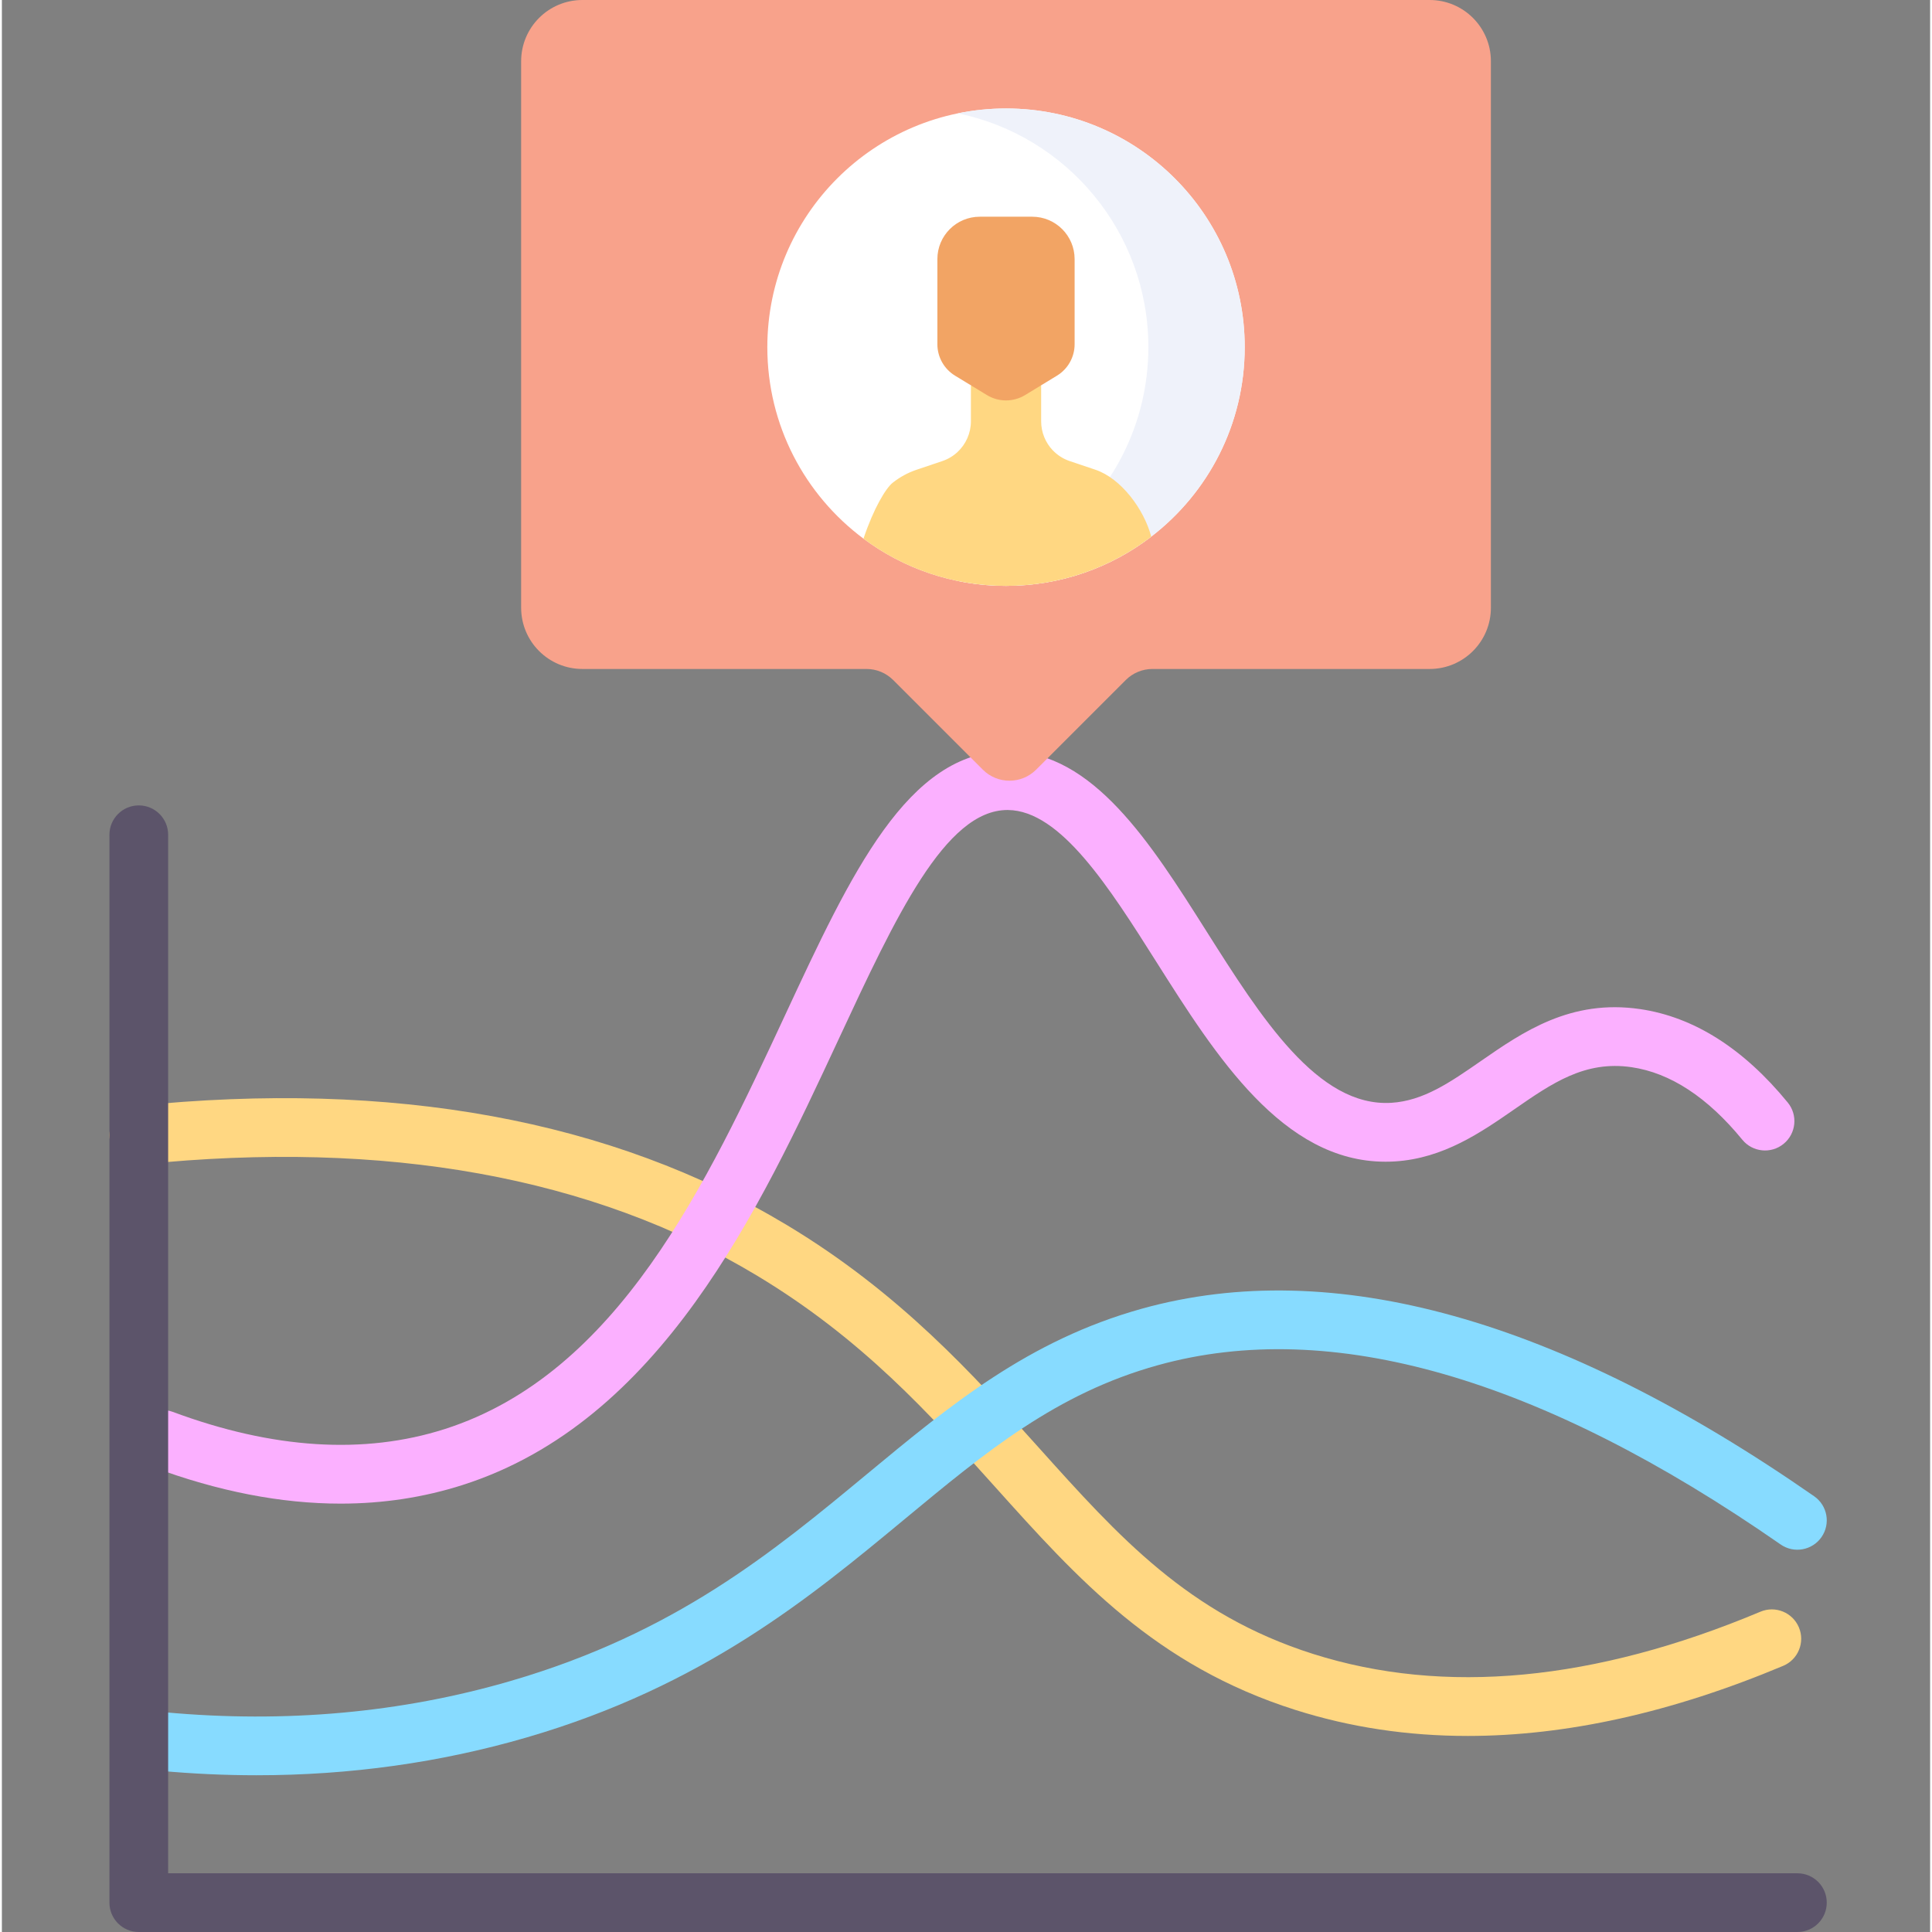 <svg height="512pt" viewBox="-28 0 511 512" width="512pt" xmlns="http://www.w3.org/2000/svg"><rect x="-28" y="0" width="511" height="512" fill="#808080" stroke="none"/><path d="m360.441 460.043c-15.918 0-31.16-2.297-45.664-6.898-37.07-11.762-57.723-34.766-79.586-59.121-17.301-19.273-35.191-39.207-63.148-56.016-43.484-26.148-98.32-36.051-162.969-29.434-4.293.434-8.098-2.672-8.531-6.945-.441-4.277 2.672-8.098 6.945-8.535 68.082-6.969 126.141 3.656 172.574 31.578 29.957 18.012 49.484 39.766 66.711 58.957 21.293 23.715 39.68 44.199 72.711 54.68 34.715 11.016 74.602 7.25 118.555-11.195 3.965-1.664 8.523.203 10.188 4.164 1.664 3.961-.203 8.523-4.164 10.188-29.5 12.375-57.469 18.578-83.621 18.578zm0 0" fill="#ffd782"/><path d="m61.766 398.477c-15.789 0-32.461-3.242-49.871-9.719-4.031-1.5-6.078-5.98-4.582-10.008 1.5-4.027 5.98-6.074 10.008-4.578 26.449 9.84 50.676 11.367 72.004 4.555 46.012-14.707 69.512-65.199 90.25-109.746 17.445-37.488 32.527-69.883 58.898-69.883.105 0 .211 0 .32.004 22.41.219 37.637 24.289 52.359 47.57 14.555 23.008 29.57 46.773 49.062 45.586 8.527-.535 15.551-5.398 23.676-11.031 11.168-7.738 23.816-16.508 42.266-13.805 14.215 2.086 27.375 10.414 39.117 24.758 2.723 3.324 2.234 8.227-1.094 10.949-3.324 2.723-8.227 2.234-10.949-1.094-9.207-11.246-19.074-17.711-29.332-19.215-12.375-1.816-21.07 4.219-31.141 11.199-8.773 6.078-18.715 12.965-31.574 13.77-.844.055-1.684.078-2.512.078-27.227.004-44.961-28.047-60.672-52.879-12.496-19.758-25.418-40.188-39.363-40.324-.047-.004-.094-.004-.141-.004-16.473 0-29.609 28.223-44.812 60.887-20.992 45.098-47.113 101.223-99.621 118.004-10.281 3.285-21.062 4.926-32.297 4.926zm0 0" fill="#fbb0ff"/><path d="m39.52 470.461c-8.465 0-17.008-.391-25.621-1.18-4.281-.391-7.434-4.18-7.043-8.457.395-4.281 4.191-7.438 8.461-7.043 31.824 2.914 62.605.125 91.477-8.297 43.645-12.73 69.512-34.16 94.523-54.887 21.996-18.223 42.773-35.438 72.855-43.797 50.539-14.039 110.457 2.688 178.098 49.723 3.531 2.453 4.402 7.301 1.945 10.828-2.453 3.527-7.301 4.402-10.828 1.949-63.656-44.266-119.184-60.246-165.047-47.504-26.883 7.469-45.516 22.906-67.094 40.785-25.012 20.723-53.359 44.211-100.098 57.84-22.906 6.684-46.914 10.039-71.629 10.039zm0 0" fill="#87dbff"/><path d="m447.828 512h-439.547c-4.297 0-7.781-3.484-7.781-7.781v-283c0-4.297 3.484-7.781 7.781-7.781s7.781 3.484 7.781 7.781v275.219h431.766c4.301 0 7.781 3.484 7.781 7.781s-3.48 7.781-7.781 7.781zm0 0" fill="#5c546a"/><path d="m109.609 16.23v144.824c0 8.965 7.266 16.23 16.23 16.23h75.297c2.648 0 5.191 1.055 7.062 2.926l23.762 23.762c3.898 3.898 10.223 3.898 14.125 0l23.758-23.762c1.875-1.871 4.414-2.926 7.062-2.926h73.469c8.965 0 16.23-7.266 16.23-16.23v-144.824c0-8.965-7.266-16.23-16.23-16.23h-224.535c-8.965 0-16.23 7.266-16.23 16.23zm0 0" fill="#f8a28b"/><path d="m301.363 92.004c0 20.449-9.711 38.648-24.773 50.207v.012c-10.656 8.176-24.012 13.039-38.484 13.039-14.152 0-27.234-4.648-37.773-12.512-15.473-11.535-25.484-29.973-25.484-50.746 0-34.934 28.324-63.258 63.258-63.258 34.934 0 63.258 28.324 63.258 63.258zm0 0" fill="#fff"/><path d="m238.105 28.746c-4.375 0-8.645.445-12.766 1.289 28.812 5.91 50.488 31.41 50.488 61.969 0 20.449-9.711 38.648-24.777 50.207v.012c-7.438 5.707-16.195 9.793-25.727 11.746 4.129.848 8.402 1.293 12.781 1.293 14.473 0 27.828-4.863 38.484-13.039 0-.012 0-.012 0-.012 15.062-11.559 24.773-29.758 24.773-50.207 0-34.934-28.324-63.258-63.258-63.258zm0 0" fill="#eff2fa"/><path d="m276.59 142.211v.012c-10.656 8.176-24.012 13.039-38.484 13.039-14.152 0-27.234-4.648-37.773-12.512 2.676-8 5.91-13.383 7.758-14.836 1.871-1.473 3.996-2.648 6.332-3.434l6.785-2.285c1.535-.52 2.902-1.336 4.035-2.395 2.219-2.066 3.559-5.004 3.559-8.168v-9.441h18.613v9.441c0 2.938 1.141 5.676 3.078 7.711h.012c1.215 1.273 2.75 2.27 4.492 2.852l6.785 2.285c6.84 2.293 12.887 10.48 14.809 17.73zm0 0" fill="#ffd782"/><path d="m251.609 99.555-8.438 5.137c-3.113 1.898-7.023 1.898-10.137 0l-8.438-5.137c-2.906-1.77-4.68-4.926-4.68-8.328v-22.562c0-6.203 5.027-11.234 11.234-11.234h13.902c6.203 0 11.234 5.031 11.234 11.234v22.562c0 3.402-1.773 6.559-4.68 8.328zm0 0" fill="#f2a464"/></svg>